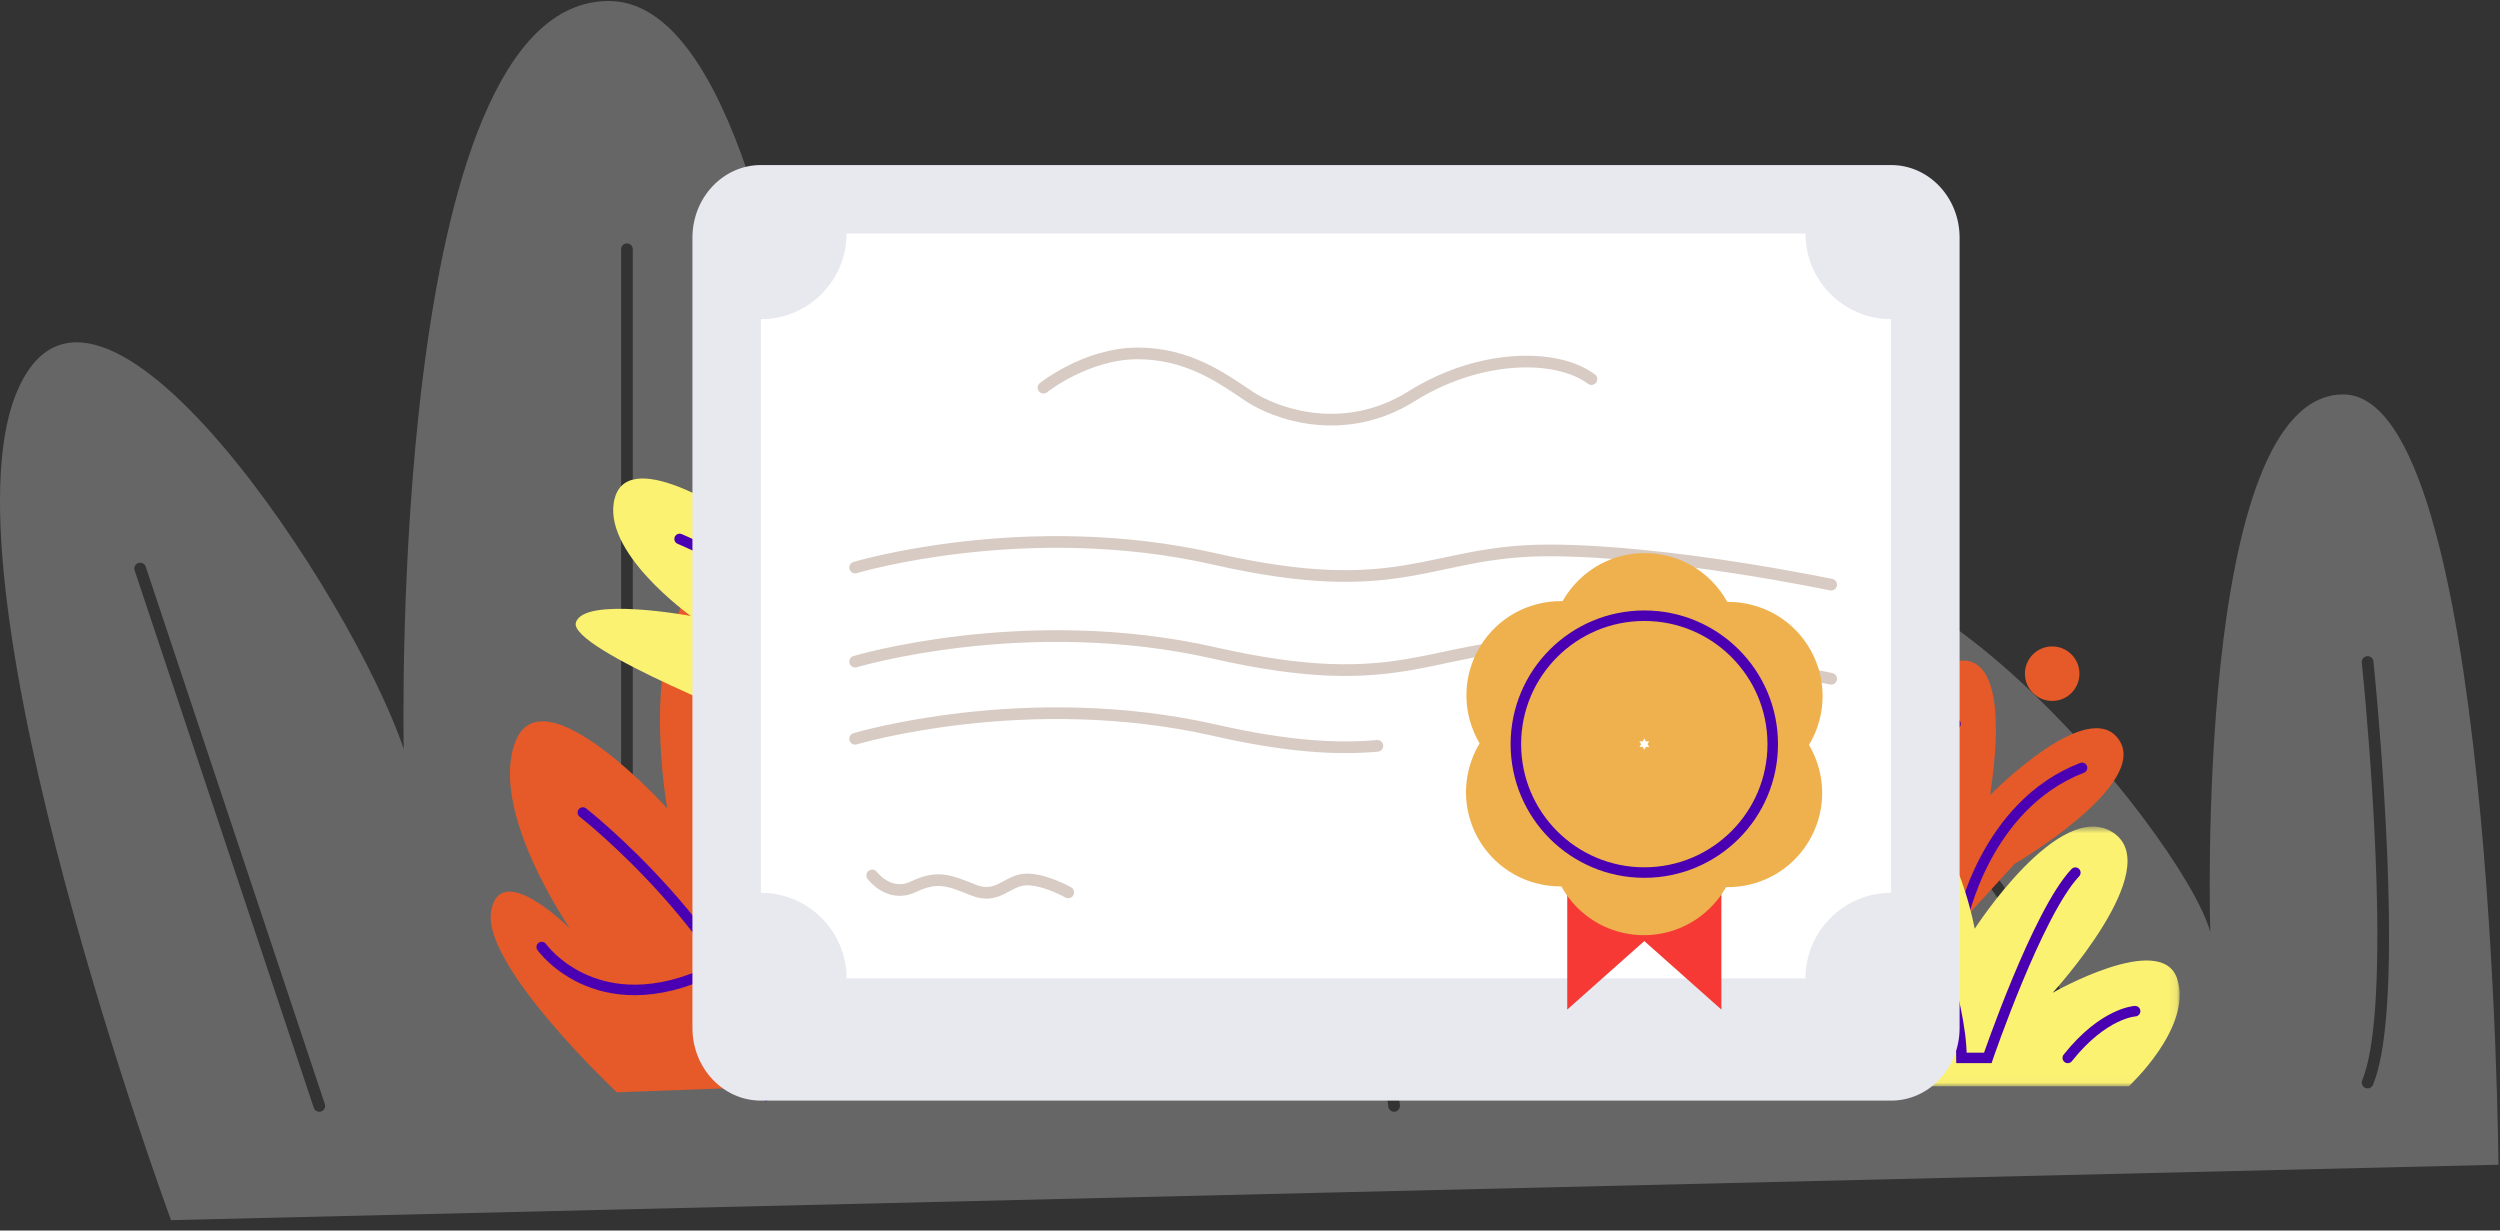 <?xml version="1.0" encoding="UTF-8"?>
<svg width="321px" height="158px" viewBox="0 0 321 158" version="1.1" xmlns="http://www.w3.org/2000/svg" xmlns:xlink="http://www.w3.org/1999/xlink">
    <rect x="0" y="0" width="321" height="158" fill="#333333" stroke="none"/>
    <title>EE73EEDE-CF1D-425C-B240-FBAFFEC619F5</title>
    <defs>
        <polygon id="path-1" points="0.627 0.636 49.899 0.636 49.899 33.981 0.627 33.981"></polygon>
    </defs>
    <g id="Illustration-&amp;-colour-palette-" stroke="none" stroke-width="1" fill="none" fill-rule="evenodd">
        <g id="Courses" transform="translate(-1093, -138)">
            <g id="Bitmap" transform="translate(372, 0)">
                <g id="Group-2" transform="translate(721, 138.129)">
                    <path d="M78.167,-2.84217094e-14 C106.628,-2.84217094e-14 110.186,125.941 110.186,125.941 L110.198,125.872 C110.588,123.658 120.517,68.307 138.648,68.307 C157.147,68.307 135.09,132.344 144.339,130.921 C153.59,129.499 147.185,12.096 173.513,43.402 C199.839,74.71 187.743,123.094 216.205,122.382 C244.665,121.672 206.243,99.613 222.608,78.267 C238.974,56.922 280.242,106.729 283.8,119.536 C283.8,119.536 281.666,50.518 300.877,50.518 C320.089,50.518 320.799,149.421 320.799,149.421 L21.956,156.536 C21.956,156.536 -7.928,75.422 2.033,50.518 C11.994,25.615 45.437,76.845 51.84,96.056 C51.84,96.056 49.706,-2.84217094e-14 78.167,-2.84217094e-14 Z M171.015,72.121 L170.914,72.126 C170.536,72.17 170.257,72.486 170.25,72.856 L170.255,72.957 L178.255,141.957 L178.273,142.058 C178.365,142.416 178.709,142.66 179.086,142.616 C179.463,142.572 179.743,142.256 179.75,141.887 L179.745,141.785 L171.745,72.785 L171.726,72.684 C171.652,72.392 171.408,72.175 171.115,72.13 L171.015,72.121 Z M18.673,72.539 C18.51,72.208 18.123,72.039 17.763,72.16 C17.37,72.291 17.157,72.715 17.288,73.108 L17.288,73.108 L40.288,142.108 L40.327,142.203 C40.49,142.534 40.877,142.703 41.237,142.583 C41.63,142.452 41.842,142.027 41.711,141.634 L41.711,141.634 L18.711,72.634 Z M304.024,84.121 L303.922,84.125 C303.544,84.165 303.262,84.478 303.25,84.847 L303.254,84.949 L303.525,87.743 L303.721,89.919 C303.877,91.692 304.031,93.567 304.179,95.519 L304.252,96.501 L304.364,98.062 C304.73,103.255 305,108.345 305.142,113.137 C305.508,125.536 304.968,134.555 303.307,138.585 C303.149,138.968 303.331,139.407 303.714,139.564 C304.097,139.722 304.535,139.54 304.693,139.157 C306.376,135.076 306.954,126.654 306.692,115.025 L306.676,114.387 L306.641,113.093 C306.499,108.279 306.227,103.169 305.861,97.957 L305.748,96.391 L305.674,95.406 C305.551,93.774 305.423,92.196 305.293,90.686 L305.216,89.788 L305.059,88.045 C305.018,87.596 304.979,87.172 304.941,86.773 L304.903,86.382 L304.746,84.793 C304.71,84.45 304.448,84.185 304.123,84.131 L304.024,84.121 Z M238.42,94.395 C238.181,94.686 238.198,95.103 238.444,95.374 L238.524,95.451 L239.48,96.267 L240.375,97.059 C241.102,97.711 241.884,98.434 242.711,99.222 C245.861,102.227 249.012,105.568 251.951,109.152 C259.759,118.677 264.658,128.148 265.252,136.922 C265.28,137.335 265.637,137.647 266.051,137.619 C266.464,137.591 266.776,137.234 266.748,136.82 C266.129,127.67 261.099,117.945 253.111,108.201 C250.13,104.566 246.938,101.182 243.746,98.137 C242.628,97.071 241.59,96.123 240.658,95.304 C240.396,95.074 240.158,94.868 239.944,94.686 L239.789,94.554 L239.476,94.291 C239.156,94.029 238.683,94.075 238.42,94.395 Z M80.5,31.121 C80.12,31.121 79.806,31.403 79.757,31.769 L79.75,31.871 L79.75,134.871 L79.757,134.973 C79.806,135.339 80.12,135.621 80.5,135.621 C80.88,135.621 81.193,135.339 81.243,134.973 L81.25,134.871 L81.25,31.871 L81.243,31.769 C81.193,31.403 80.88,31.121 80.5,31.121 Z" id="Combined-Shape" fill-opacity="0.25" fill="#FFFFFF"></path>
                    <g id="Course" transform="translate(63, 20.871)">
                        <g id="Group-70" transform="translate(0, 0.192)">
                            <path d="M175.91,111.412 C175.91,111.412 154.063,112.329 150.13,107.105 C146.197,101.881 158.11,101.758 158.11,101.758 C158.11,101.758 141.179,98.886 137.632,90.748 C134.084,82.611 155.982,83.493 155.982,83.493 C155.982,83.493 141.472,73.669 139.57,63.852 C137.668,54.036 182.706,82.247 182.706,82.247 C182.706,82.247 183.508,66.03 187.367,64.051 C187.367,64.051 195.769,59.393 192.528,80.899 C192.528,80.899 205.14,68.023 209.079,73.801 C213.017,79.578 195.667,89.732 195.667,89.732 L175.91,111.412 Z" id="Fill-1" fill="#E55A28"></path>
                            <circle id="Oval" fill="#E55A28" cx="200.5" cy="65.308" r="3.5"></circle>
                            <path d="M157.317,105.703 C157.317,105.703 169.439,107.62 173.988,91.541" id="Stroke-3" stroke="#4A00B2" stroke-width="1.35" stroke-linecap="round"></path>
                            <path d="M149.307,91.011 C149.307,91.011 173.015,87.841 188.903,97.155 C188.903,97.155 172.938,81.179 150.836,71.664" id="Stroke-5" stroke="#4A00B2" stroke-width="1.35" stroke-linecap="round"></path>
                            <path d="M188.086,71.75 C188.086,71.75 182.495,77.527 188.903,97.155 C188.903,97.155 191.809,82.241 204.333,77.397" id="Stroke-7" stroke="#4A00B2" stroke-width="1.35" stroke-linecap="round"></path>
                            <g id="Group-11" transform="translate(166.971, 84.304)">
                                <mask id="mask-2" fill="white">
                                    <use xlink:href="#path-1"></use>
                                </mask>
                                <g id="Clip-10"></g>
                                <path d="M8.69,33.981 C8.69,33.981 -1.757,10.199 1.132,8.644 C4.022,7.088 11.357,17.756 11.357,17.756 C11.357,17.756 9.134,4.636 14.913,1.417 C20.692,-1.803 23.581,13.756 23.581,13.756 C23.581,13.756 34.472,-3.143 41.362,1.417 C48.252,5.977 33.583,21.979 33.583,21.979 C33.583,21.979 47.585,13.977 49.586,20.201 C51.586,26.424 43.363,33.981 43.363,33.981 L8.69,33.981 Z" id="Fill-9" fill="#FBF272" mask="url(#mask-2)"></path>
                            </g>
                            <path d="M183.86,94.633 C183.86,94.633 188.855,106.999 188.855,114.643 L192.234,114.643 C192.234,114.643 198.614,95.992 203.474,90.857" id="Stroke-12" stroke="#4A00B2" stroke-width="1.35" stroke-linecap="round"></path>
                            <path d="M211.149,108.643 C211.149,108.643 207.128,108.826 202.499,114.643" id="Stroke-14" stroke="#4A00B2" stroke-width="1.35" stroke-linecap="round"></path>
                            <path d="M16.198,119.058 C16.198,119.058 -1.011,102.904 0.047,95.926 C1.104,88.948 10.197,98.04 10.197,98.04 C10.197,98.04 -0.376,82.815 3.219,73.934 C6.814,65.053 22.674,82.604 22.674,82.604 C22.674,82.604 19.29,63.995 25.423,55.114 C31.555,46.232 43.82,102.27 43.82,102.27 C43.82,102.27 56.931,90.639 61.372,92.12 C61.372,92.12 71.311,95.08 52.279,108.826 C52.279,108.826 71.734,108.826 70.253,116.227 C68.773,123.629 47.838,117.919 47.838,117.919 L16.198,119.058 Z" id="Fill-16" fill="#E55A28"></path>
                            <path d="M6.557,100.409 C6.557,100.409 14.234,111.205 30.068,102.568" id="Stroke-18" stroke="#4A00B2" stroke-width="1.35" stroke-linecap="round"></path>
                            <path d="M11.835,83.135 C11.835,83.135 32.186,99.022 37.005,118.308 C37.005,118.308 37.266,93.931 27.909,69.7" id="Stroke-20" stroke="#4A00B2" stroke-width="1.35" stroke-linecap="round"></path>
                            <path d="M55.979,98.489 C55.979,98.489 47.301,98.542 37.005,118.308 C37.005,118.308 50.701,109.286 63.895,115.284" id="Stroke-22" stroke="#4A00B2" stroke-width="1.35" stroke-linecap="round"></path>
                            <path d="M36.045,72.324 C36.045,72.324 9.924,62.133 10.944,58.741 C11.963,55.349 25.703,57.899 25.703,57.899 C25.703,57.899 13.996,49.576 15.953,42.709 C17.91,35.842 31.986,45.518 31.986,45.518 C31.986,45.518 27.409,24.305 36.15,22.531 C44.89,20.756 45.897,44.167 45.897,44.167 C45.897,44.167 50.485,27.375 56.76,30.6 C63.035,33.827 62.522,45.871 62.522,45.871 L36.045,72.324 Z" id="Fill-24" fill="#FBF272"></path>
                            <path d="M24.261,48.007 C24.261,48.007 37.509,53.639 43.341,59.476 L45.922,56.898 C45.922,56.898 36.564,37.788 36.357,30.16" id="Stroke-26" stroke="#4A00B2" stroke-width="1.35" stroke-linecap="round"></path>
                            <path d="M55.787,43.353 C55.787,43.353 52.857,46.561 53.76,54.534" id="Stroke-28" stroke="#4A00B2" stroke-width="1.35" stroke-linecap="round"></path>
                            <polygon id="Fill-30" fill="#C1C1C6" points="74.782 97.294 72.08 100.737 93.087 101.265"></polygon>
                            <path d="M127.627,68.132 C135.576,68.132 142.021,74.576 142.021,82.526 C142.021,90.476 135.576,96.92 127.627,96.92" id="Stroke-32" stroke="#4A00B2" stroke-width="1.35" stroke-linecap="round"></path>
                            <path d="M127.544,82.18 C127.461,82.27 127.371,82.36 127.282,82.443 C127.256,82.315 127.218,82.194 127.173,82.072 C127.295,82.117 127.416,82.155 127.544,82.18" id="Fill-34" fill="#FFFFFF"></path>
                            <path d="M127.877,82.277 C127.762,82.251 127.653,82.218 127.544,82.181 C127.627,82.098 127.71,82.008 127.794,81.918 C127.819,82.04 127.845,82.155 127.877,82.277" id="Fill-36" fill="#FFFFFF"></path>
                            <path d="M128.235,82.36 C128.145,82.443 128.056,82.526 127.973,82.609 C127.934,82.501 127.902,82.392 127.877,82.277 C127.998,82.309 128.113,82.334 128.235,82.36" id="Fill-38" fill="#FFFFFF"></path>
                            <path d="M128.081,82.98 C127.96,82.935 127.838,82.897 127.71,82.871 C127.793,82.782 127.883,82.692 127.973,82.609 C127.998,82.737 128.037,82.859 128.081,82.98" id="Fill-40" fill="#FFFFFF"></path>
                            <path d="M127.71,82.871 C127.627,82.955 127.544,83.044 127.461,83.134 C127.435,83.012 127.41,82.897 127.378,82.776 C127.493,82.801 127.601,82.833 127.71,82.871" id="Fill-42" fill="#FFFFFF"></path>
                            <path d="M127.378,82.775 C127.256,82.743 127.141,82.718 127.019,82.692 C127.109,82.609 127.198,82.526 127.282,82.443 C127.32,82.551 127.352,82.66 127.378,82.775" id="Fill-44" fill="#FFFFFF"></path>
                            <path d="M46.061,94.013 C46.061,94.013 47.949,96.573 50.662,95.285 C53.374,93.998 54.662,94.554 57.398,95.651 C60.134,96.747 61.137,94.588 63.204,94.472 C65.271,94.355 68.031,95.912 68.031,95.912" id="Stroke-46" stroke="#4A00B2" stroke-width="1.35" stroke-linecap="round"></path>
                            <polygon id="Fill-48" fill="#C1C1C6" points="123.161 98.65 119.349 93.858 102.87 99.522"></polygon>
                            <path d="M179.818,120.128 L34.704,120.128 C29.847,120.128 25.909,115.951 25.909,110.798 L25.909,9.331 C25.909,4.178 29.847,0 34.704,0 L179.818,0 C184.676,0 188.613,4.178 188.613,9.331 L188.613,110.798 C188.613,115.951 184.676,120.128 179.818,120.128" id="Fill-50" fill="#E8E8EF"></path>
                            <path d="M179.818,19.789 L179.818,93.445 C173.747,93.445 168.824,98.367 168.824,104.438 L45.698,104.438 C45.698,98.367 40.776,93.445 34.704,93.445 L34.704,19.789 C40.776,19.789 45.698,14.866 45.698,8.795 L168.824,8.795 C168.824,14.866 173.747,19.789 179.818,19.789" id="Fill-52" fill="#FFFFFF"></path>
                            <path d="M46.797,51.681 C46.797,51.681 68.784,45.085 92.97,50.582 C117.155,56.078 120.453,49.482 135.844,49.482 C151.235,49.482 172.123,53.88 172.123,53.88" id="Stroke-54" stroke="#D7CBC4" stroke-width="1.5" stroke-linecap="round"></path>
                            <path d="M46.797,63.763 C46.797,63.763 68.784,57.166 92.97,62.663 C117.155,68.16 120.453,61.564 135.844,61.564 C151.235,61.564 172.123,65.961 172.123,65.961" id="Stroke-56" stroke="#D7CBC4" stroke-width="1.5" stroke-linecap="round"></path>
                            <path d="M46.797,73.668 C46.797,73.668 68.784,67.071 92.97,72.569 C102.506,74.736 108.794,75.023 113.857,74.576" id="Stroke-58" stroke="#D7CBC4" stroke-width="1.5" stroke-linecap="round"></path>
                            <polygon id="Fill-60" fill="#F63935" points="158.023 108.435 148.129 99.64 138.234 108.435 138.234 88.647 158.023 88.647"></polygon>
                            <path d="M148.121,75.077 C148.057,74.95 147.996,74.83 147.925,74.705 C147.781,74.704 147.645,74.71 147.503,74.717 C147.578,74.599 147.654,74.48 147.722,74.364 C147.656,74.23 147.578,74.106 147.493,73.985 C147.641,73.999 147.787,74.006 147.935,73.997 C148.004,73.88 148.07,73.757 148.136,73.633 C148.199,73.761 148.262,73.881 148.333,74.006 C148.476,74.006 148.611,74.001 148.754,73.994 C148.679,74.112 148.603,74.231 148.535,74.347 C148.601,74.481 148.679,74.604 148.764,74.726 C148.617,74.712 148.471,74.705 148.321,74.714 C148.254,74.83 148.187,74.954 148.121,75.077 M162.109,56.52 C160.997,56.214 159.877,56.076 158.783,56.091 C158.257,55.131 157.586,54.224 156.773,53.407 C152.076,48.663 144.412,48.627 139.671,53.331 C138.852,54.137 138.172,55.036 137.636,55.995 C136.539,55.973 135.42,56.101 134.308,56.394 C127.851,58.093 123.991,64.709 125.69,71.166 C125.983,72.279 126.423,73.315 126.982,74.26 C126.41,75.197 125.963,76.233 125.664,77.342 C123.903,83.785 127.707,90.438 134.148,92.191 C135.26,92.497 136.38,92.634 137.474,92.619 C138,93.58 138.671,94.487 139.484,95.304 C144.181,100.047 151.845,100.084 156.586,95.38 C157.405,94.574 158.085,93.675 158.621,92.715 C159.719,92.737 160.837,92.61 161.949,92.317 C168.406,90.618 172.266,84.002 170.567,77.545 C170.274,76.432 169.834,75.396 169.275,74.452 C169.847,73.513 170.295,72.479 170.593,71.369 C172.354,64.927 168.549,58.273 162.109,56.52" id="Fill-62" fill="#EFB14E"></path>
                            <path d="M164.619,74.356 C164.619,83.462 157.235,90.845 148.129,90.845 C139.021,90.845 131.638,83.462 131.638,74.356 C131.638,65.248 139.021,57.865 148.129,57.865 C157.235,57.865 164.619,65.248 164.619,74.356 Z" id="Stroke-64" stroke="#4A00B2" stroke-width="1.35" stroke-linecap="round"></path>
                            <path d="M70.983,28.583 C70.983,28.583 76.479,24.186 83.076,24.186 C89.671,24.186 94.069,27.484 97.367,29.682 C100.665,31.881 109.46,35.18 118.255,29.682 C127.05,24.186 136.943,24.186 141.341,27.484" id="Stroke-66" stroke="#D7CBC4" stroke-width="1.5" stroke-linecap="round"></path>
                            <path d="M48.996,91.213 C48.996,91.213 51.159,94.148 54.266,92.672 C57.374,91.196 58.849,91.834 61.984,93.091 C65.118,94.346 66.268,91.873 68.636,91.74 C71.003,91.606 74.165,93.389 74.165,93.389" id="Stroke-68" stroke="#D7CBC4" stroke-width="1.5" stroke-linecap="round"></path>
                        </g>
                    </g>
                </g>
            </g>
        </g>
    </g>
</svg>